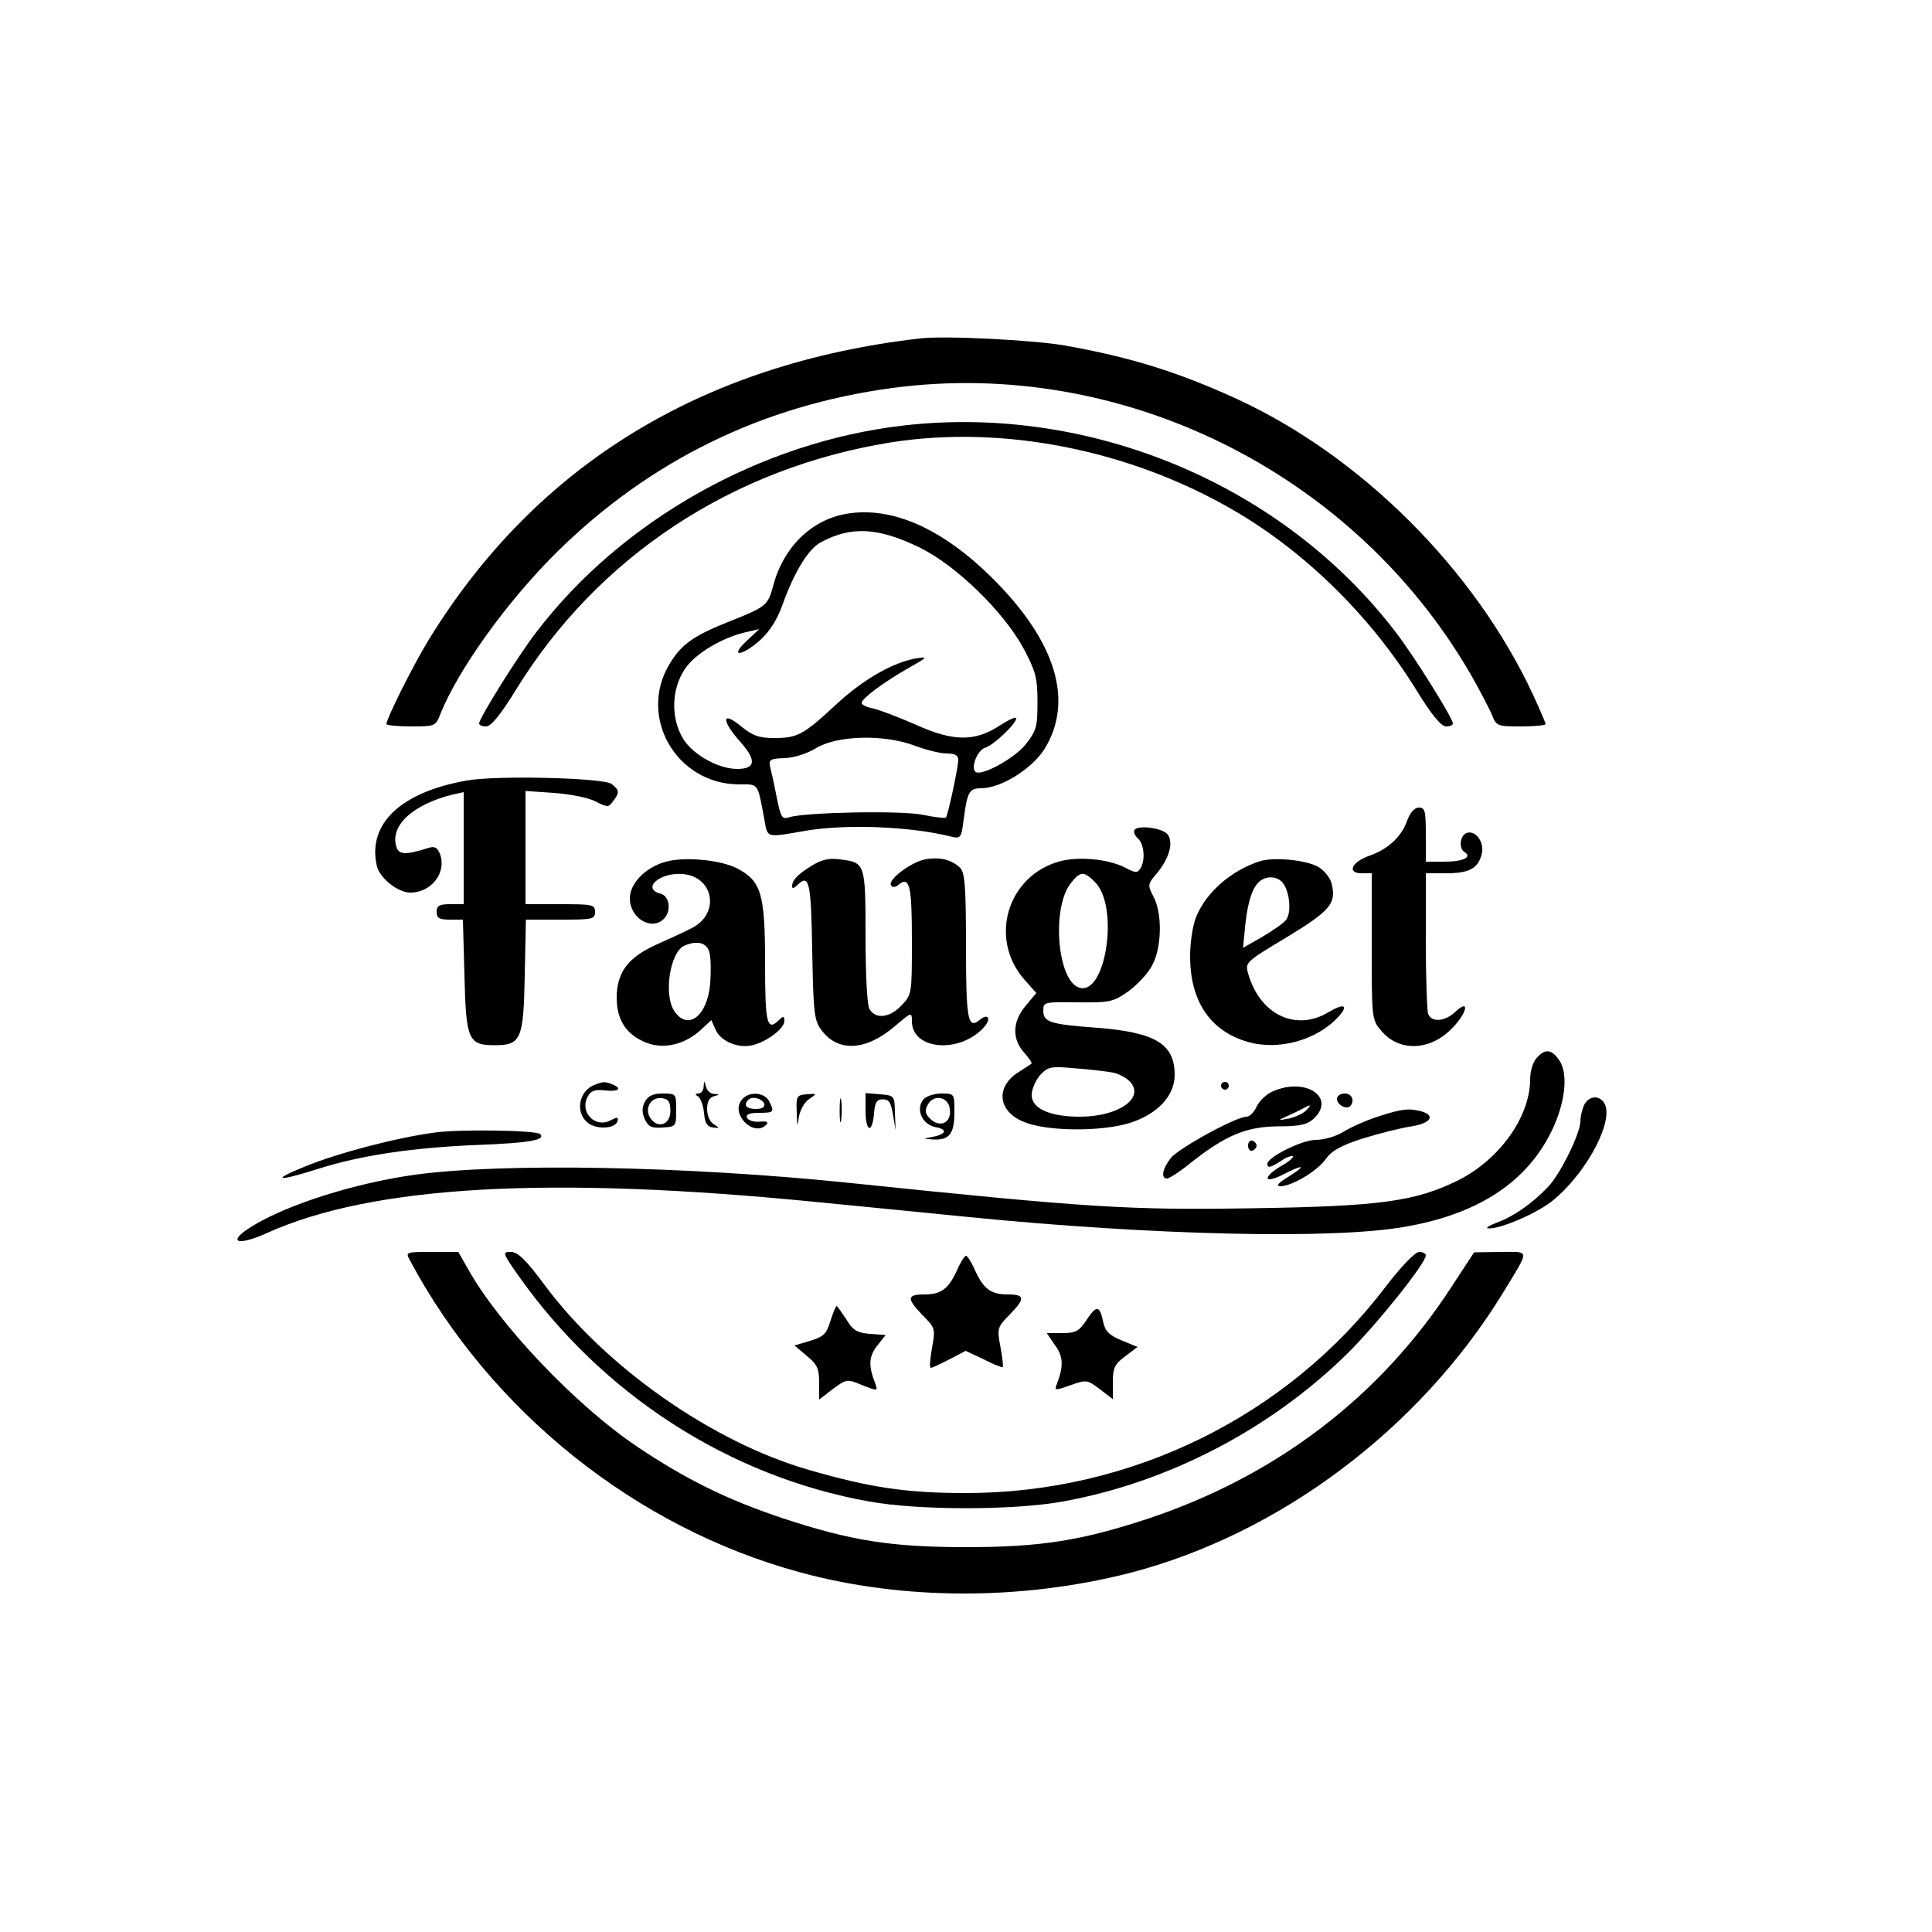 <?xml version="1.0" standalone="no"?>
<!DOCTYPE svg PUBLIC "-//W3C//DTD SVG 20010904//EN"
 "http://www.w3.org/TR/2001/REC-SVG-20010904/DTD/svg10.dtd">
<svg version="1.0" xmlns="http://www.w3.org/2000/svg"
 width="500pt" height="500pt" viewBox="0 0 500 500"
 preserveAspectRatio="xMidYMid meet">

<g transform="translate(0,500) scale(0.1,-0.1)"
fill="#000000" stroke="none">
<path d="M2380 4124 c-564 -65 -993 -328 -1270 -779 -39 -63 -110 -205 -110
-219 0 -3 29 -6 64 -6 62 0 64 1 76 33 47 116 172 290 300 417 241 238 533
381 870 426 593 79 1193 -218 1496 -741 22 -38 46 -85 54 -102 12 -32 14 -33
76 -33 35 0 64 3 64 6 0 3 -15 38 -33 77 -151 324 -445 617 -767 765 -153 70
-276 108 -445 138 -81 14 -311 26 -375 18z"/>
<path d="M2340 3899 c-370 -42 -731 -245 -952 -535 -48 -62 -148 -223 -148
-236 0 -5 8 -8 18 -8 13 0 38 31 78 96 212 344 559 573 969 639 290 46 620
-19 890 -177 185 -108 353 -274 470 -463 39 -64 65 -95 77 -95 10 0 18 3 18 8
0 13 -100 174 -148 236 -291 381 -788 590 -1272 535z"/>
<path d="M2189 3670 c-90 -16 -162 -87 -188 -186 -14 -51 -17 -54 -115 -93
-91 -36 -123 -59 -153 -109 -83 -137 17 -311 179 -312 52 0 48 6 66 -90 9 -50
3 -48 107 -30 106 18 273 11 376 -15 25 -6 27 -4 33 44 9 72 15 81 45 81 52 0
133 51 165 103 75 123 29 276 -133 438 -132 132 -264 190 -382 169z m191 -87
c94 -46 218 -166 270 -263 30 -57 35 -74 35 -137 0 -65 -3 -74 -31 -110 -30
-37 -117 -84 -130 -70 -12 12 6 56 26 62 22 7 80 62 80 76 0 5 -18 -3 -40 -17
-66 -44 -122 -44 -221 1 -46 20 -96 39 -111 42 -16 3 -28 9 -28 14 0 11 56 53
121 90 51 29 52 30 19 25 -60 -11 -136 -54 -207 -120 -84 -78 -99 -86 -160
-86 -39 0 -55 6 -86 31 -50 41 -50 14 -1 -41 42 -47 40 -70 -8 -70 -48 0 -114
36 -140 78 -32 53 -31 127 4 180 27 41 100 84 163 97 l30 7 -33 -31 c-46 -43
-12 -40 36 3 24 22 44 54 56 88 31 87 68 148 101 165 79 42 148 38 255 -14z
m-12 -513 c29 -11 66 -20 82 -20 22 0 30 -5 30 -17 -1 -24 -27 -143 -32 -149
-3 -2 -29 1 -58 7 -54 12 -306 7 -347 -6 -19 -6 -22 -2 -33 52 -6 32 -14 67
-17 79 -4 18 1 21 38 22 25 1 59 12 83 27 55 32 175 35 254 5z"/>
<path d="M1208 2980 c-171 -30 -257 -112 -233 -220 7 -32 54 -70 87 -70 54 0
94 51 77 99 -7 18 -14 22 -32 16 -57 -18 -75 -17 -81 3 -18 55 43 111 147 136
l27 6 0 -145 0 -145 -35 0 c-28 0 -35 -4 -35 -20 0 -16 7 -20 34 -20 l34 0 4
-145 c4 -166 10 -180 78 -180 68 0 75 14 78 180 l3 145 90 0 c82 0 89 1 89 20
0 19 -7 20 -90 20 l-90 0 0 146 0 147 73 -5 c41 -3 89 -12 108 -22 32 -16 34
-16 46 1 17 22 16 28 -4 44 -19 16 -298 23 -375 9z"/>
<path d="M3642 2877 c-15 -43 -50 -75 -99 -92 -45 -16 -58 -45 -19 -45 l26 0
0 -189 c0 -187 0 -190 25 -219 45 -54 125 -52 181 5 40 39 50 81 11 45 -27
-26 -62 -29 -71 -6 -3 9 -6 94 -6 190 l0 174 53 0 c60 0 83 13 92 51 7 30 -17
62 -40 53 -17 -7 -20 -40 -5 -49 21 -13 -3 -25 -51 -25 l-49 0 0 70 c0 61 -2
70 -18 70 -11 0 -22 -12 -30 -33z"/>
<path d="M2936 2852 c-3 -5 1 -15 9 -22 16 -14 20 -57 6 -78 -7 -12 -14 -11
-40 3 -44 22 -118 29 -168 16 -136 -37 -185 -200 -92 -306 l31 -35 -26 -31
c-37 -43 -38 -89 -3 -126 11 -13 19 -24 16 -26 -2 -2 -17 -11 -32 -21 -62 -38
-55 -103 14 -130 59 -24 196 -25 270 -3 73 22 119 70 119 125 0 80 -49 110
-199 122 -125 9 -141 15 -141 45 0 22 3 22 89 21 84 -1 92 1 132 29 23 17 51
47 61 67 25 47 26 133 4 176 -17 32 -16 34 9 63 30 37 42 76 28 98 -11 18 -78
27 -87 13z m-102 -135 c63 -63 28 -295 -41 -273 -57 18 -72 207 -22 270 25 32
34 32 63 3z m47 -493 c15 -3 35 -14 44 -24 38 -42 -31 -90 -130 -90 -78 0
-125 21 -125 56 0 15 10 38 22 52 21 22 28 23 93 17 38 -3 82 -8 96 -11z"/>
<path d="M1720 2769 c-51 -15 -90 -56 -90 -94 0 -51 56 -85 88 -53 20 20 15
59 -8 65 -51 13 -3 56 57 51 81 -7 97 -103 23 -140 -19 -10 -61 -29 -92 -43
-73 -33 -102 -72 -102 -137 0 -59 26 -97 78 -117 45 -17 99 -4 140 34 l27 25
11 -25 c13 -30 59 -49 95 -40 38 9 83 43 83 63 0 12 -3 13 -12 4 -33 -33 -38
-15 -38 146 0 180 -10 212 -73 245 -44 22 -138 31 -187 16z m116 -234 c4 -14
4 -50 2 -80 -7 -84 -57 -123 -92 -73 -30 42 -12 156 26 171 33 14 58 7 64 -18z"/>
<path d="M2100 2759 c-36 -22 -50 -37 -50 -53 0 -6 5 -5 12 2 32 32 37 14 40
-167 3 -163 5 -182 24 -207 43 -58 116 -54 192 12 41 35 42 35 42 11 0 -74
123 -85 186 -16 20 22 12 38 -10 20 -31 -26 -36 -2 -36 189 0 155 -3 191 -15
204 -22 21 -52 29 -91 22 -38 -8 -97 -53 -88 -67 3 -6 11 -6 19 1 29 24 35 -1
35 -143 0 -139 0 -141 -27 -169 -31 -33 -68 -36 -83 -9 -6 11 -10 91 -10 189
0 189 -1 190 -67 198 -28 4 -48 -1 -73 -17z"/>
<path d="M3260 2771 c-74 -24 -138 -80 -164 -143 -9 -21 -16 -66 -16 -103 0
-116 52 -193 148 -221 81 -24 181 4 237 66 26 29 13 34 -26 11 -85 -52 -179
-7 -209 100 -8 28 -6 30 101 94 113 69 128 87 115 139 -3 13 -17 31 -32 41
-29 19 -117 28 -154 16z m59 -55 c19 -22 24 -79 9 -97 -7 -9 -35 -28 -62 -44
l-49 -28 6 62 c7 62 20 100 41 113 18 12 43 9 55 -6z"/>
<path d="M3977 2262 c-10 -10 -17 -35 -17 -55 0 -97 -79 -208 -187 -262 -110
-54 -199 -67 -533 -72 -320 -5 -418 1 -1045 66 -417 43 -891 52 -1120 21 -158
-22 -334 -78 -425 -135 -64 -40 -36 -51 41 -16 273 123 730 149 1424 80 110
-11 288 -28 395 -39 475 -47 940 -58 1125 -25 183 31 308 110 374 235 40 75
52 157 27 195 -20 30 -37 32 -59 7z"/>
<path d="M1540 2193 c-41 -15 -52 -69 -21 -97 22 -20 72 -18 79 2 3 11 0 12
-17 3 -40 -22 -82 20 -60 61 8 15 18 19 45 16 35 -4 46 5 18 16 -18 7 -23 7
-44 -1z"/>
<path d="M1821 2188 c0 -10 -7 -18 -13 -18 -10 0 -10 -2 -1 -8 6 -4 13 -23 15
-42 2 -26 8 -36 23 -38 18 -2 18 -2 3 8 -11 6 -18 23 -18 40 0 19 6 30 18 33
15 4 15 5 0 6 -9 0 -19 9 -21 19 -4 16 -5 16 -6 0z"/>
<path d="M3160 2190 c0 -5 5 -10 10 -10 6 0 10 5 10 10 0 6 -4 10 -10 10 -5 0
-10 -4 -10 -10z"/>
<path d="M3295 2176 c-17 -7 -36 -25 -43 -40 -6 -14 -18 -26 -26 -26 -27 0
-175 -81 -196 -107 -22 -28 -26 -53 -10 -53 6 0 34 18 62 41 90 71 143 93 224
94 56 0 76 4 93 19 60 55 -19 109 -104 72z m85 -50 c-8 -8 -28 -17 -45 -21
-29 -5 -29 -5 -5 6 14 6 32 15 40 19 23 13 26 12 10 -4z"/>
<path d="M1669 2149 c-8 -16 -8 -28 0 -46 9 -19 17 -23 46 -21 34 2 35 3 35
45 0 42 0 43 -35 43 -25 0 -37 -6 -46 -21z m66 -24 c0 -35 -31 -47 -51 -20
-18 25 0 57 29 53 17 -2 22 -10 22 -33z"/>
<path d="M1920 2154 c-31 -36 30 -98 63 -65 7 7 2 10 -18 8 -15 -1 -30 4 -32
11 -3 8 7 12 31 12 39 0 41 2 26 31 -13 23 -53 25 -70 3z m58 -11 c2 -8 -6
-13 -22 -13 -25 0 -33 10 -19 24 10 10 36 3 41 -11z"/>
<path d="M2062 2120 c1 -36 2 -39 5 -13 3 19 14 39 26 48 22 15 22 15 -6 13
-25 -2 -27 -5 -25 -48z"/>
<path d="M2173 2125 c0 -27 2 -38 4 -22 2 15 2 37 0 50 -2 12 -4 0 -4 -28z"/>
<path d="M2240 2126 c0 -55 17 -62 22 -8 2 29 7 37 23 37 16 0 21 -9 26 -40
l7 -40 -2 45 c-1 44 -1 45 -38 48 l-38 3 0 -45z"/>
<path d="M2390 2155 c-21 -25 -4 -65 31 -72 33 -6 28 -19 -11 -26 -22 -4 -22
-4 6 -6 41 -2 54 15 54 71 0 48 0 48 -34 48 -18 0 -39 -7 -46 -15z m68 -24 c6
-37 -26 -52 -52 -25 -12 12 -13 20 -5 35 15 28 53 21 57 -10z"/>
<path d="M3460 2156 c0 -15 24 -28 34 -19 13 14 5 33 -14 33 -11 0 -20 -6 -20
-14z"/>
<path d="M4100 2141 c-5 -11 -10 -30 -10 -43 0 -31 -52 -137 -84 -170 -41 -43
-90 -77 -132 -92 -21 -8 -31 -15 -22 -15 31 -2 125 39 164 70 81 64 153 190
140 244 -8 30 -41 34 -56 6z"/>
<path d="M3568 2111 c-31 -10 -72 -28 -91 -40 -19 -12 -51 -21 -72 -21 -36 0
-125 -45 -125 -62 0 -12 8 -10 36 8 13 9 27 14 30 12 3 -3 -11 -15 -31 -26
-48 -29 -45 -47 5 -22 54 28 63 25 15 -5 -26 -16 -34 -24 -22 -25 30 0 94 38
117 69 16 23 39 36 98 55 42 13 98 27 125 31 50 8 63 28 25 39 -33 8 -47 7
-110 -13z"/>
<path d="M1125 2069 c-97 -13 -248 -52 -336 -88 -89 -36 -73 -40 31 -7 112 36
247 56 418 63 133 5 175 13 160 28 -10 10 -209 13 -273 4z"/>
<path d="M3230 2035 c0 -9 5 -15 11 -13 6 2 11 8 11 13 0 5 -5 11 -11 13 -6 2
-11 -4 -11 -13z"/>
<path d="M1061 1738 c209 -391 585 -692 1009 -807 267 -73 574 -73 853 -2 387
100 750 372 966 724 71 117 72 107 -6 107 l-68 -1 -57 -87 c-185 -286 -454
-491 -786 -602 -173 -57 -278 -74 -472 -74 -194 0 -299 17 -472 74 -147 49
-252 101 -379 186 -159 107 -358 316 -439 462 l-24 42 -68 0 c-68 0 -69 0 -57
-22z"/>
<path d="M1340 1701 c217 -309 546 -522 910 -587 128 -23 372 -23 500 0 272
49 536 186 736 382 78 77 204 235 204 255 0 5 -8 9 -17 9 -11 0 -46 -37 -87
-90 -254 -335 -658 -534 -1086 -534 -154 0 -248 14 -407 60 -250 72 -526 266
-684 479 -48 65 -69 85 -87 85 -22 0 -22 -2 18 -59z"/>
<path d="M2475 1709 c-21 -45 -40 -59 -83 -59 -44 0 -46 -10 -7 -51 36 -36 36
-37 27 -88 -5 -28 -7 -51 -3 -51 3 0 25 10 48 22 l42 22 47 -22 c25 -13 48
-22 49 -20 2 2 -1 25 -6 53 -9 48 -8 50 26 85 39 40 37 50 -7 50 -43 0 -62 14
-83 59 -10 23 -21 41 -25 41 -4 0 -15 -18 -25 -41z"/>
<path d="M2149 1581 c-10 -33 -17 -40 -52 -51 l-41 -12 32 -27 c27 -22 32 -33
32 -70 l0 -43 35 27 c36 26 36 27 77 10 38 -15 40 -15 34 2 -19 48 -18 72 4
100 l22 28 -41 3 c-33 3 -44 9 -61 38 -12 18 -23 34 -25 34 -2 0 -9 -17 -16
-39z"/>
<path d="M2812 1584 c-19 -29 -28 -34 -63 -34 l-40 0 21 -31 c22 -29 23 -55 5
-101 -7 -17 -4 -17 35 -3 42 15 44 14 76 -10 l34 -26 0 44 c0 37 5 47 32 67
l32 24 -41 17 c-32 13 -43 24 -48 48 -9 43 -17 44 -43 5z"/>
</g>
</svg>
